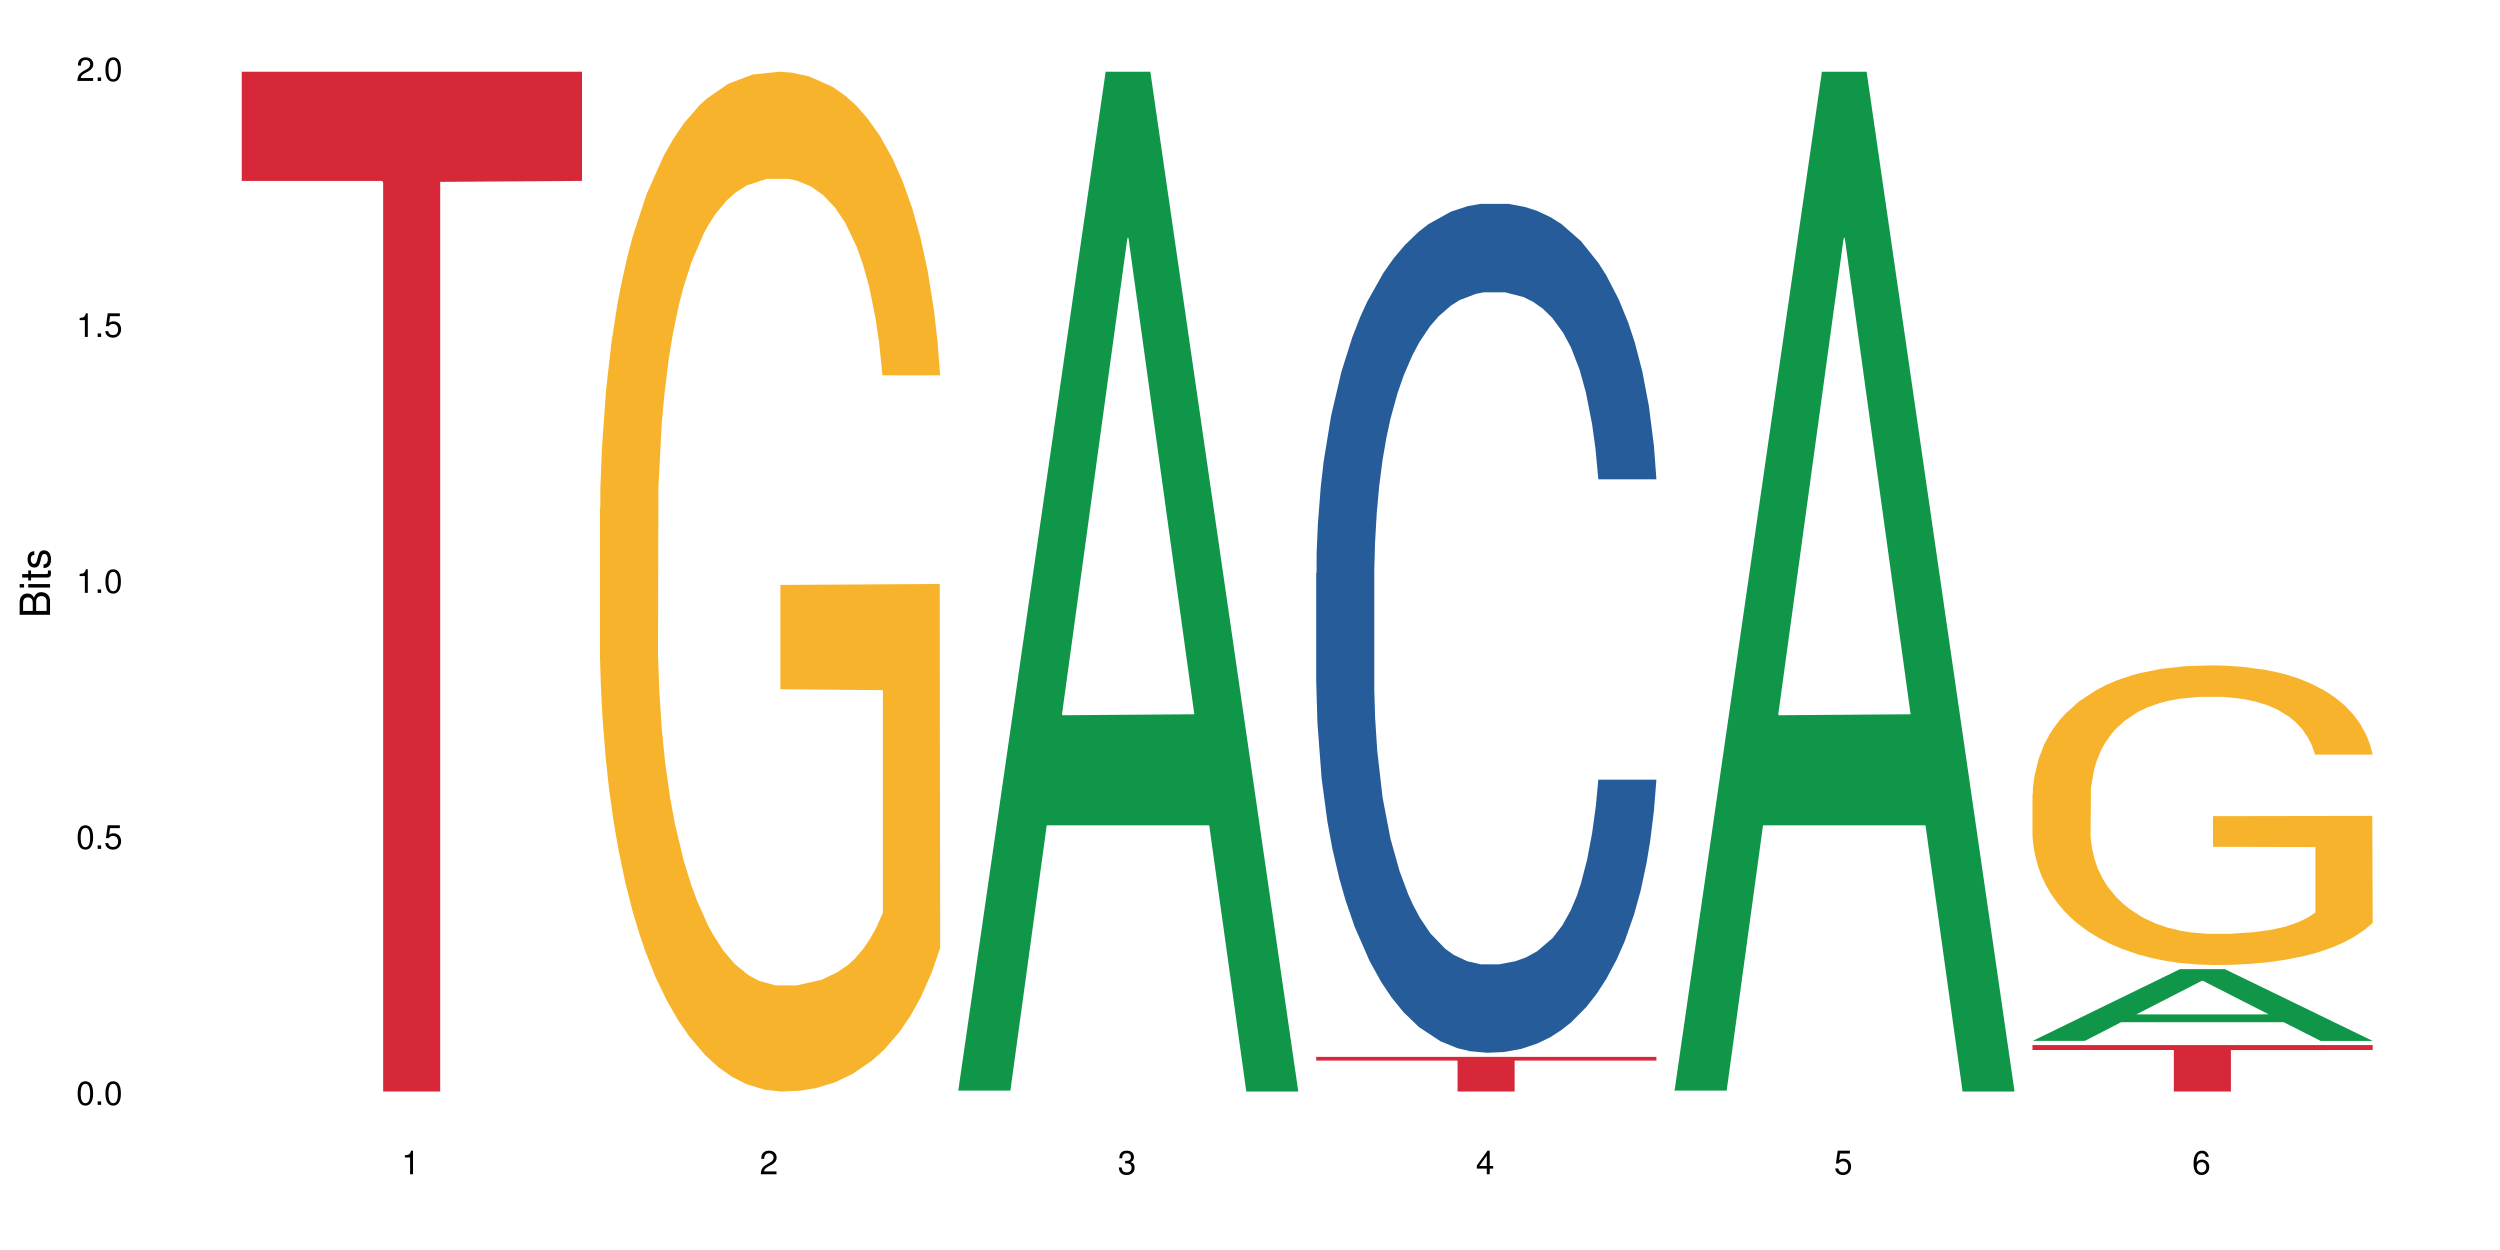 <?xml version="1.0" encoding="UTF-8"?>
<svg xmlns="http://www.w3.org/2000/svg" xmlns:xlink="http://www.w3.org/1999/xlink" width="720pt" height="360pt" viewBox="0 0 720 360" version="1.1">
<defs>
<g>
<symbol overflow="visible" id="glyph0-0">
<path style="stroke:none;" d=""/>
</symbol>
<symbol overflow="visible" id="glyph0-1">
<path style="stroke:none;" d="M 2.641 -6.797 C 2 -6.797 1.422 -6.531 1.078 -6.047 C 0.641 -5.453 0.406 -4.547 0.406 -3.297 C 0.406 -1 1.188 0.219 2.641 0.219 C 4.078 0.219 4.859 -1 4.859 -3.234 C 4.859 -4.562 4.656 -5.438 4.203 -6.047 C 3.844 -6.531 3.281 -6.797 2.641 -6.797 Z M 2.641 -6.047 C 3.547 -6.047 4 -5.125 4 -3.312 C 4 -1.375 3.562 -0.484 2.625 -0.484 C 1.734 -0.484 1.281 -1.422 1.281 -3.281 C 1.281 -5.141 1.734 -6.047 2.641 -6.047 Z M 2.641 -6.047 "/>
</symbol>
<symbol overflow="visible" id="glyph0-2">
<path style="stroke:none;" d="M 1.828 -1 L 0.828 -1 L 0.828 0 L 1.828 0 Z M 1.828 -1 "/>
</symbol>
<symbol overflow="visible" id="glyph0-3">
<path style="stroke:none;" d="M 4.562 -6.797 L 1.062 -6.797 L 0.547 -3.094 L 1.328 -3.094 C 1.719 -3.562 2.047 -3.734 2.578 -3.734 C 3.484 -3.734 4.062 -3.109 4.062 -2.094 C 4.062 -1.125 3.484 -0.531 2.578 -0.531 C 1.828 -0.531 1.375 -0.906 1.188 -1.672 L 0.328 -1.672 C 0.453 -1.109 0.547 -0.844 0.75 -0.594 C 1.125 -0.078 1.828 0.219 2.594 0.219 C 3.969 0.219 4.922 -0.781 4.922 -2.219 C 4.922 -3.562 4.031 -4.484 2.719 -4.484 C 2.25 -4.484 1.859 -4.359 1.469 -4.062 L 1.734 -5.969 L 4.562 -5.969 Z M 4.562 -6.797 "/>
</symbol>
<symbol overflow="visible" id="glyph0-4">
<path style="stroke:none;" d="M 2.484 -4.844 L 2.484 0 L 3.328 0 L 3.328 -6.797 L 2.766 -6.797 C 2.469 -5.75 2.281 -5.609 0.984 -5.453 L 0.984 -4.844 Z M 2.484 -4.844 "/>
</symbol>
<symbol overflow="visible" id="glyph0-5">
<path style="stroke:none;" d="M 4.859 -0.828 L 1.281 -0.828 C 1.359 -1.391 1.672 -1.75 2.5 -2.234 L 3.469 -2.75 C 4.406 -3.266 4.906 -3.969 4.906 -4.812 C 4.906 -5.375 4.672 -5.906 4.266 -6.266 C 3.859 -6.625 3.375 -6.797 2.719 -6.797 C 1.859 -6.797 1.219 -6.5 0.844 -5.922 C 0.609 -5.562 0.5 -5.125 0.484 -4.438 L 1.328 -4.438 C 1.359 -4.906 1.406 -5.188 1.531 -5.406 C 1.75 -5.812 2.188 -6.062 2.703 -6.062 C 3.469 -6.062 4.031 -5.516 4.031 -4.781 C 4.031 -4.25 3.719 -3.797 3.125 -3.438 L 2.234 -2.938 C 0.812 -2.141 0.406 -1.5 0.328 0 L 4.859 0 Z M 4.859 -0.828 "/>
</symbol>
<symbol overflow="visible" id="glyph0-6">
<path style="stroke:none;" d="M 2.125 -3.125 L 2.578 -3.125 C 3.516 -3.125 3.984 -2.703 3.984 -1.891 C 3.984 -1.031 3.469 -0.531 2.578 -0.531 C 1.656 -0.531 1.203 -0.984 1.156 -1.969 L 0.312 -1.969 C 0.344 -1.422 0.438 -1.078 0.609 -0.766 C 0.953 -0.109 1.625 0.219 2.547 0.219 C 3.953 0.219 4.859 -0.609 4.859 -1.906 C 4.859 -2.766 4.516 -3.25 3.703 -3.516 C 4.344 -3.766 4.656 -4.25 4.656 -4.938 C 4.656 -6.109 3.875 -6.797 2.578 -6.797 C 1.203 -6.797 0.484 -6.047 0.453 -4.609 L 1.297 -4.609 C 1.312 -5.016 1.344 -5.25 1.453 -5.453 C 1.641 -5.828 2.062 -6.062 2.594 -6.062 C 3.344 -6.062 3.797 -5.625 3.797 -4.906 C 3.797 -4.422 3.609 -4.141 3.25 -3.984 C 3.016 -3.891 2.719 -3.844 2.125 -3.844 Z M 2.125 -3.125 "/>
</symbol>
<symbol overflow="visible" id="glyph0-7">
<path style="stroke:none;" d="M 3.141 -1.625 L 3.141 0 L 3.984 0 L 3.984 -1.625 L 4.984 -1.625 L 4.984 -2.391 L 3.984 -2.391 L 3.984 -6.797 L 3.359 -6.797 L 0.266 -2.516 L 0.266 -1.625 Z M 3.141 -2.391 L 1 -2.391 L 3.141 -5.359 Z M 3.141 -2.391 "/>
</symbol>
<symbol overflow="visible" id="glyph0-8">
<path style="stroke:none;" d="M 4.781 -5.031 C 4.609 -6.141 3.891 -6.797 2.844 -6.797 C 2.094 -6.797 1.422 -6.438 1.031 -5.828 C 0.609 -5.172 0.406 -4.344 0.406 -3.094 C 0.406 -1.953 0.578 -1.234 0.984 -0.625 C 1.359 -0.078 1.953 0.219 2.703 0.219 C 3.984 0.219 4.922 -0.734 4.922 -2.078 C 4.922 -3.344 4.062 -4.234 2.844 -4.234 C 2.172 -4.234 1.641 -3.969 1.281 -3.469 C 1.281 -5.125 1.828 -6.047 2.797 -6.047 C 3.391 -6.047 3.797 -5.672 3.938 -5.031 Z M 2.734 -3.484 C 3.547 -3.484 4.062 -2.922 4.062 -2 C 4.062 -1.156 3.484 -0.531 2.703 -0.531 C 1.922 -0.531 1.328 -1.188 1.328 -2.047 C 1.328 -2.891 1.906 -3.484 2.734 -3.484 Z M 2.734 -3.484 "/>
</symbol>
<symbol overflow="visible" id="glyph1-0">
<path style="stroke:none;" d=""/>
</symbol>
<symbol overflow="visible" id="glyph1-1">
<path style="stroke:none;" d="M 0 -0.953 L 0 -4.891 C 0 -5.719 -0.234 -6.344 -0.734 -6.797 C -1.188 -7.234 -1.812 -7.469 -2.5 -7.469 C -3.547 -7.469 -4.188 -7 -4.625 -5.875 C -4.984 -6.672 -5.641 -7.094 -6.531 -7.094 C -7.156 -7.094 -7.734 -6.859 -8.141 -6.391 C -8.562 -5.938 -8.75 -5.344 -8.75 -4.5 L -8.75 -0.953 Z M -4.984 -2.062 L -7.766 -2.062 L -7.766 -4.219 C -7.766 -4.844 -7.688 -5.203 -7.453 -5.5 C -7.219 -5.812 -6.859 -5.969 -6.375 -5.969 C -5.906 -5.969 -5.531 -5.812 -5.297 -5.5 C -5.062 -5.203 -4.984 -4.844 -4.984 -4.219 Z M -0.984 -2.062 L -4 -2.062 L -4 -4.781 C -4 -5.328 -3.859 -5.688 -3.578 -5.953 C -3.297 -6.219 -2.922 -6.359 -2.484 -6.359 C -2.062 -6.359 -1.688 -6.219 -1.406 -5.953 C -1.109 -5.688 -0.984 -5.328 -0.984 -4.781 Z M -0.984 -2.062 "/>
</symbol>
<symbol overflow="visible" id="glyph1-2">
<path style="stroke:none;" d="M -6.281 -1.797 L -6.281 -0.797 L 0 -0.797 L 0 -1.797 Z M -8.75 -1.797 L -8.75 -0.797 L -7.484 -0.797 L -7.484 -1.797 Z M -8.75 -1.797 "/>
</symbol>
<symbol overflow="visible" id="glyph1-3">
<path style="stroke:none;" d="M -6.281 -3.047 L -6.281 -2.016 L -8.016 -2.016 L -8.016 -1.016 L -6.281 -1.016 L -6.281 -0.172 L -5.469 -0.172 L -5.469 -1.016 L -0.719 -1.016 C -0.078 -1.016 0.281 -1.453 0.281 -2.234 C 0.281 -2.469 0.25 -2.719 0.188 -3.047 L -0.641 -3.047 C -0.609 -2.922 -0.594 -2.766 -0.594 -2.562 C -0.594 -2.141 -0.719 -2.016 -1.156 -2.016 L -5.469 -2.016 L -5.469 -3.047 Z M -6.281 -3.047 "/>
</symbol>
<symbol overflow="visible" id="glyph1-4">
<path style="stroke:none;" d="M -4.531 -5.25 C -5.766 -5.25 -6.469 -4.422 -6.469 -2.969 C -6.469 -1.516 -5.719 -0.562 -4.547 -0.562 C -3.562 -0.562 -3.094 -1.062 -2.734 -2.562 L -2.516 -3.484 C -2.344 -4.188 -2.094 -4.469 -1.625 -4.469 C -1.047 -4.469 -0.641 -3.875 -0.641 -3 C -0.641 -2.453 -0.797 -2 -1.062 -1.75 C -1.25 -1.594 -1.422 -1.531 -1.875 -1.469 L -1.875 -0.406 C -0.422 -0.453 0.281 -1.266 0.281 -2.922 C 0.281 -4.5 -0.5 -5.516 -1.719 -5.516 C -2.656 -5.516 -3.172 -4.984 -3.469 -3.734 L -3.703 -2.766 C -3.891 -1.953 -4.156 -1.609 -4.594 -1.609 C -5.172 -1.609 -5.547 -2.125 -5.547 -2.938 C -5.547 -3.75 -5.203 -4.172 -4.531 -4.203 Z M -4.531 -5.25 "/>
</symbol>
</g>
</defs>
<g id="surface10745">
<rect x="0" y="0" width="720" height="360" style="fill:rgb(100%,100%,100%);fill-opacity:1;stroke:none;"/>
<path style=" stroke:none;fill-rule:nonzero;fill:rgb(83.922%,15.686%,22.353%);fill-opacity:1;" d="M 69.629 20.664 L 167.617 20.664 L 167.617 52.102 L 126.777 52.379 L 126.777 314.371 L 110.348 314.371 L 110.348 52.652 L 110.109 52.102 L 69.629 52.102 Z M 69.629 20.664 "/>
<path style=" stroke:none;fill-rule:nonzero;fill:rgb(96.863%,70.196%,16.863%);fill-opacity:1;" d="M 172.773 146.461 L 172.895 146.191 L 172.895 140.828 L 173.371 128.758 L 174.566 112.129 L 176.121 98.449 L 177.793 87.719 L 178.867 82.086 L 180.66 74.039 L 182.215 68.141 L 186.156 56.07 L 191.176 44.805 L 193.926 39.977 L 197.031 35.414 L 201.453 30.32 L 203.484 28.441 L 209.699 24.148 L 216.75 21.469 L 224.516 20.664 L 228.102 20.93 L 233 22.004 L 239.691 24.953 L 243.516 27.637 L 246.504 30.32 L 249.609 33.805 L 253.434 39.172 L 257.02 45.609 L 259.887 52.047 L 262.754 60.094 L 265.145 68.676 L 267.176 78.062 L 268.969 89.328 L 270.043 98.715 L 270.762 108.105 L 254.152 108.105 L 253.195 98.715 L 252.117 91.477 L 250.328 82.625 L 248.535 76.188 L 246.742 71.09 L 243.395 64.117 L 240.527 59.824 L 236.941 56.07 L 233.477 53.656 L 229.535 52.047 L 227.145 51.508 L 220.812 51.508 L 215.074 53.387 L 211.73 55.531 L 209.34 57.68 L 205.992 61.703 L 203.961 64.922 L 202.766 67.066 L 199.184 75.383 L 196.793 82.891 L 195.477 87.988 L 193.805 96.035 L 192.609 103.277 L 191.297 114.004 L 190.578 122.051 L 189.621 140.293 L 189.504 188.574 L 189.863 198.766 L 190.578 209.762 L 191.535 219.418 L 192.969 229.609 L 194.402 237.391 L 196.91 247.852 L 199.062 254.824 L 200.734 259.383 L 203.961 266.625 L 205.277 269.039 L 208.383 273.867 L 211.609 277.625 L 215.555 280.844 L 218.539 282.453 L 223.32 283.793 L 229.414 283.793 L 236.586 282.184 L 241.125 280.039 L 244.23 277.891 L 246.266 276.016 L 248.773 273.062 L 250.566 270.383 L 252.238 267.43 L 254.27 262.871 L 254.27 198.766 L 224.754 198.496 L 224.754 168.457 L 270.641 168.188 L 270.762 273.062 L 268.25 280.305 L 265.145 287.281 L 262.156 292.645 L 259.051 297.203 L 254.629 302.301 L 251.043 305.52 L 245.547 309.273 L 240.527 311.688 L 235.27 313.297 L 230.609 314.102 L 225.113 314.371 L 220.215 313.836 L 214.957 312.227 L 210.773 310.078 L 206.949 307.398 L 203.125 303.91 L 198.344 298.277 L 195.238 293.719 L 192.012 288.086 L 188.785 281.379 L 185.918 274.137 L 184.008 268.504 L 182.094 262.066 L 180.062 254.02 L 178.152 244.898 L 176.719 236.586 L 175.402 227.195 L 174.445 218.344 L 173.492 206.277 L 173.012 196.621 L 172.773 188.305 Z M 172.773 146.461 "/>
<path style=" stroke:none;fill-rule:nonzero;fill:rgb(6.275%,58.824%,28.235%);fill-opacity:1;" d="M 275.918 314.094 L 276.023 313.82 L 318.422 20.664 L 331.297 20.664 L 373.906 314.371 L 358.934 314.371 L 348.258 237.703 L 301.461 237.703 L 290.992 314.094 L 275.918 314.094 L 305.961 205.988 L 343.965 205.711 L 325.016 68.648 L 324.805 68.375 L 324.598 69.199 L 305.859 205.711 L 305.961 205.988 Z M 275.918 314.094 "/>
<path style=" stroke:none;fill-rule:nonzero;fill:rgb(14.51%,36.078%,60%);fill-opacity:1;" d="M 379.062 165.086 L 379.18 164.863 L 379.18 159.5 L 379.539 151.008 L 380.375 140.281 L 381.211 132.906 L 383.363 119.719 L 386.352 106.98 L 389.457 97.145 L 391.727 91.336 L 393.762 86.867 L 398.422 78.598 L 401.406 74.352 L 404.633 70.551 L 408.578 66.75 L 411.445 64.516 L 417.898 60.941 L 422.68 59.375 L 426.383 58.707 L 434.387 58.707 L 439.168 59.602 L 442.633 60.719 L 446.457 62.504 L 449.684 64.516 L 455.301 69.434 L 460.32 75.691 L 462.59 79.266 L 466.176 86.195 L 468.922 92.898 L 470.836 98.711 L 472.984 106.98 L 474.898 117.035 L 476.332 128.434 L 477.047 138.043 L 460.32 138.043 L 459.484 129.105 L 458.527 122.176 L 456.734 113.016 L 454.941 106.531 L 452.434 100.051 L 450.16 95.805 L 447.055 91.559 L 444.309 88.879 L 441.438 86.867 L 438.691 85.523 L 433.434 84.184 L 427.34 84.184 L 425.066 84.633 L 420.406 86.418 L 417.898 87.984 L 414.312 91.113 L 411.805 94.016 L 408.816 98.488 L 406.785 102.285 L 404.277 108.098 L 402.484 113.238 L 400.453 120.613 L 399.258 126.199 L 398.18 132.457 L 397.227 139.832 L 396.508 147.656 L 396.031 155.926 L 395.793 163.969 L 395.793 198.609 L 396.031 206.656 L 396.629 216.043 L 398.18 229.676 L 400.453 241.52 L 403.082 250.906 L 405.59 257.613 L 407.023 260.742 L 408.938 264.316 L 411.922 268.785 L 416.227 273.258 L 418.734 275.043 L 422.559 276.832 L 426.5 277.727 L 431.758 277.727 L 436.422 276.832 L 439.527 275.715 L 442.754 273.926 L 447.176 270.129 L 449.922 266.551 L 452.312 262.305 L 454.105 258.059 L 455.301 254.484 L 457.094 247.555 L 458.527 239.957 L 459.602 232.133 L 460.32 224.535 L 477.047 224.535 L 476.332 233.477 L 475.258 242.191 L 474.18 248.672 L 472.508 256.496 L 470.598 263.422 L 467.848 271.246 L 465.578 276.387 L 462.59 281.973 L 459.84 286.219 L 456.855 290.02 L 452.434 294.488 L 449.566 296.723 L 446.457 298.734 L 442.754 300.523 L 438.094 302.086 L 433.074 302.98 L 428.414 303.203 L 423.395 302.758 L 419.691 301.863 L 414.793 299.852 L 408.695 295.828 L 404.277 291.582 L 400.809 287.336 L 397.824 282.867 L 394.477 276.832 L 390.176 267 L 387.547 259.398 L 385.754 253.141 L 383.723 244.426 L 382.289 236.605 L 380.617 224.09 L 379.422 208.219 L 379.062 195.93 Z M 379.062 165.086 "/>
<path style=" stroke:none;fill-rule:nonzero;fill:rgb(83.922%,15.686%,22.353%);fill-opacity:1;" d="M 379.062 304.383 L 477.047 304.383 L 477.047 305.453 L 436.211 305.461 L 436.211 314.371 L 419.781 314.371 L 419.781 305.473 L 419.543 305.453 L 379.062 305.453 Z M 379.062 304.383 "/>
<path style=" stroke:none;fill-rule:nonzero;fill:rgb(6.275%,58.824%,28.235%);fill-opacity:1;" d="M 482.207 314.094 L 482.312 313.82 L 524.707 20.664 L 537.586 20.664 L 580.191 314.371 L 565.223 314.371 L 554.543 237.703 L 507.75 237.703 L 497.281 314.094 L 482.207 314.094 L 512.25 205.988 L 550.254 205.711 L 531.305 68.648 L 531.094 68.375 L 530.887 69.199 L 512.145 205.711 L 512.25 205.988 Z M 482.207 314.094 "/>
<path style=" stroke:none;fill-rule:nonzero;fill:rgb(6.275%,58.824%,28.235%);fill-opacity:1;" d="M 585.352 299.773 L 585.453 299.754 L 627.852 279.105 L 640.73 279.105 L 683.336 299.793 L 668.367 299.793 L 657.688 294.391 L 610.895 294.391 L 600.426 299.773 L 585.352 299.773 L 615.395 292.156 L 653.398 292.137 L 634.449 282.484 L 634.238 282.465 L 634.031 282.523 L 615.289 292.137 L 615.395 292.156 Z M 585.352 299.773 "/>
<path style=" stroke:none;fill-rule:nonzero;fill:rgb(96.863%,70.196%,16.863%);fill-opacity:1;" d="M 585.352 228.59 L 585.469 228.512 L 585.469 226.938 L 585.949 223.391 L 587.141 218.504 L 588.695 214.484 L 590.367 211.332 L 591.445 209.68 L 593.238 207.312 L 594.789 205.582 L 598.734 202.035 L 603.754 198.723 L 606.5 197.305 L 609.609 195.965 L 614.027 194.469 L 616.062 193.918 L 622.273 192.656 L 629.324 191.867 L 637.094 191.633 L 640.676 191.711 L 645.578 192.027 L 652.27 192.895 L 656.094 193.68 L 659.078 194.469 L 662.188 195.492 L 666.012 197.07 L 669.594 198.961 L 672.461 200.852 L 675.332 203.215 L 677.723 205.738 L 679.754 208.496 L 681.543 211.805 L 682.621 214.562 L 683.336 217.324 L 666.727 217.324 L 665.77 214.562 L 664.695 212.438 L 662.902 209.836 L 661.109 207.945 L 659.316 206.449 L 655.973 204.398 L 653.105 203.137 L 649.52 202.035 L 646.055 201.324 L 642.109 200.852 L 639.723 200.695 L 633.387 200.695 L 627.652 201.246 L 624.305 201.875 L 621.914 202.508 L 618.57 203.688 L 616.539 204.637 L 615.344 205.266 L 611.758 207.707 L 609.367 209.914 L 608.055 211.414 L 606.383 213.777 L 605.188 215.902 L 603.871 219.055 L 603.156 221.422 L 602.199 226.777 L 602.078 240.965 L 602.438 243.957 L 603.156 247.191 L 604.109 250.027 L 605.547 253.023 L 606.98 255.309 L 609.488 258.379 L 611.641 260.43 L 613.312 261.77 L 616.539 263.898 L 617.852 264.605 L 620.961 266.023 L 624.188 267.129 L 628.129 268.074 L 631.117 268.547 L 635.898 268.941 L 641.992 268.941 L 649.16 268.469 L 653.703 267.836 L 656.809 267.207 L 658.84 266.656 L 661.352 265.789 L 663.141 265 L 664.816 264.133 L 666.848 262.793 L 666.848 243.957 L 637.332 243.879 L 637.332 235.055 L 683.219 234.977 L 683.336 265.789 L 680.828 267.914 L 677.723 269.965 L 674.734 271.539 L 671.625 272.879 L 667.203 274.379 L 663.621 275.324 L 658.125 276.426 L 653.105 277.137 L 647.848 277.609 L 643.188 277.844 L 637.691 277.926 L 632.789 277.766 L 627.531 277.293 L 623.352 276.664 L 619.527 275.875 L 615.703 274.852 L 610.922 273.195 L 607.816 271.855 L 604.59 270.199 L 601.363 268.23 L 598.496 266.102 L 596.582 264.449 L 594.672 262.559 L 592.641 260.191 L 590.727 257.512 L 589.293 255.07 L 587.98 252.312 L 587.023 249.711 L 586.066 246.164 L 585.59 243.328 L 585.352 240.887 Z M 585.352 228.59 "/>
<path style=" stroke:none;fill-rule:nonzero;fill:rgb(83.922%,15.686%,22.353%);fill-opacity:1;" d="M 585.352 300.973 L 683.336 300.973 L 683.336 302.406 L 642.5 302.418 L 642.5 314.371 L 626.07 314.371 L 626.07 302.43 L 625.832 302.406 L 585.352 302.406 Z M 585.352 300.973 "/>
<g style="fill:rgb(0%,0%,0%);fill-opacity:1;">
  <use xlink:href="#glyph0-1" x="21.957" y="318.198"/>
  <use xlink:href="#glyph0-2" x="27.291" y="318.198"/>
  <use xlink:href="#glyph0-1" x="29.958" y="318.198"/>
</g>
<g style="fill:rgb(0%,0%,0%);fill-opacity:1;">
  <use xlink:href="#glyph0-1" x="21.957" y="244.476"/>
  <use xlink:href="#glyph0-2" x="27.291" y="244.476"/>
  <use xlink:href="#glyph0-3" x="29.958" y="244.476"/>
</g>
<g style="fill:rgb(0%,0%,0%);fill-opacity:1;">
  <use xlink:href="#glyph0-4" x="21.957" y="170.753"/>
  <use xlink:href="#glyph0-2" x="27.291" y="170.753"/>
  <use xlink:href="#glyph0-1" x="29.958" y="170.753"/>
</g>
<g style="fill:rgb(0%,0%,0%);fill-opacity:1;">
  <use xlink:href="#glyph0-4" x="21.957" y="97.034"/>
  <use xlink:href="#glyph0-2" x="27.291" y="97.034"/>
  <use xlink:href="#glyph0-3" x="29.958" y="97.034"/>
</g>
<g style="fill:rgb(0%,0%,0%);fill-opacity:1;">
  <use xlink:href="#glyph0-5" x="21.957" y="23.312"/>
  <use xlink:href="#glyph0-2" x="27.291" y="23.312"/>
  <use xlink:href="#glyph0-1" x="29.958" y="23.312"/>
</g>
<g style="fill:rgb(0%,0%,0%);fill-opacity:1;">
  <use xlink:href="#glyph0-4" x="115.621" y="338.19"/>
</g>
<g style="fill:rgb(0%,0%,0%);fill-opacity:1;">
  <use xlink:href="#glyph0-5" x="218.766" y="338.19"/>
</g>
<g style="fill:rgb(0%,0%,0%);fill-opacity:1;">
  <use xlink:href="#glyph0-6" x="321.91" y="338.19"/>
</g>
<g style="fill:rgb(0%,0%,0%);fill-opacity:1;">
  <use xlink:href="#glyph0-7" x="425.055" y="338.19"/>
</g>
<g style="fill:rgb(0%,0%,0%);fill-opacity:1;">
  <use xlink:href="#glyph0-3" x="528.199" y="338.19"/>
</g>
<g style="fill:rgb(0%,0%,0%);fill-opacity:1;">
  <use xlink:href="#glyph0-8" x="631.344" y="338.19"/>
</g>
<g style="fill:rgb(0%,0%,0%);fill-opacity:1;">
  <use xlink:href="#glyph1-1" x="14.412" y="178.016"/>
  <use xlink:href="#glyph1-2" x="14.412" y="170.012"/>
  <use xlink:href="#glyph1-3" x="14.412" y="167.348"/>
  <use xlink:href="#glyph1-4" x="14.412" y="164.012"/>
</g>
</g>
</svg>

